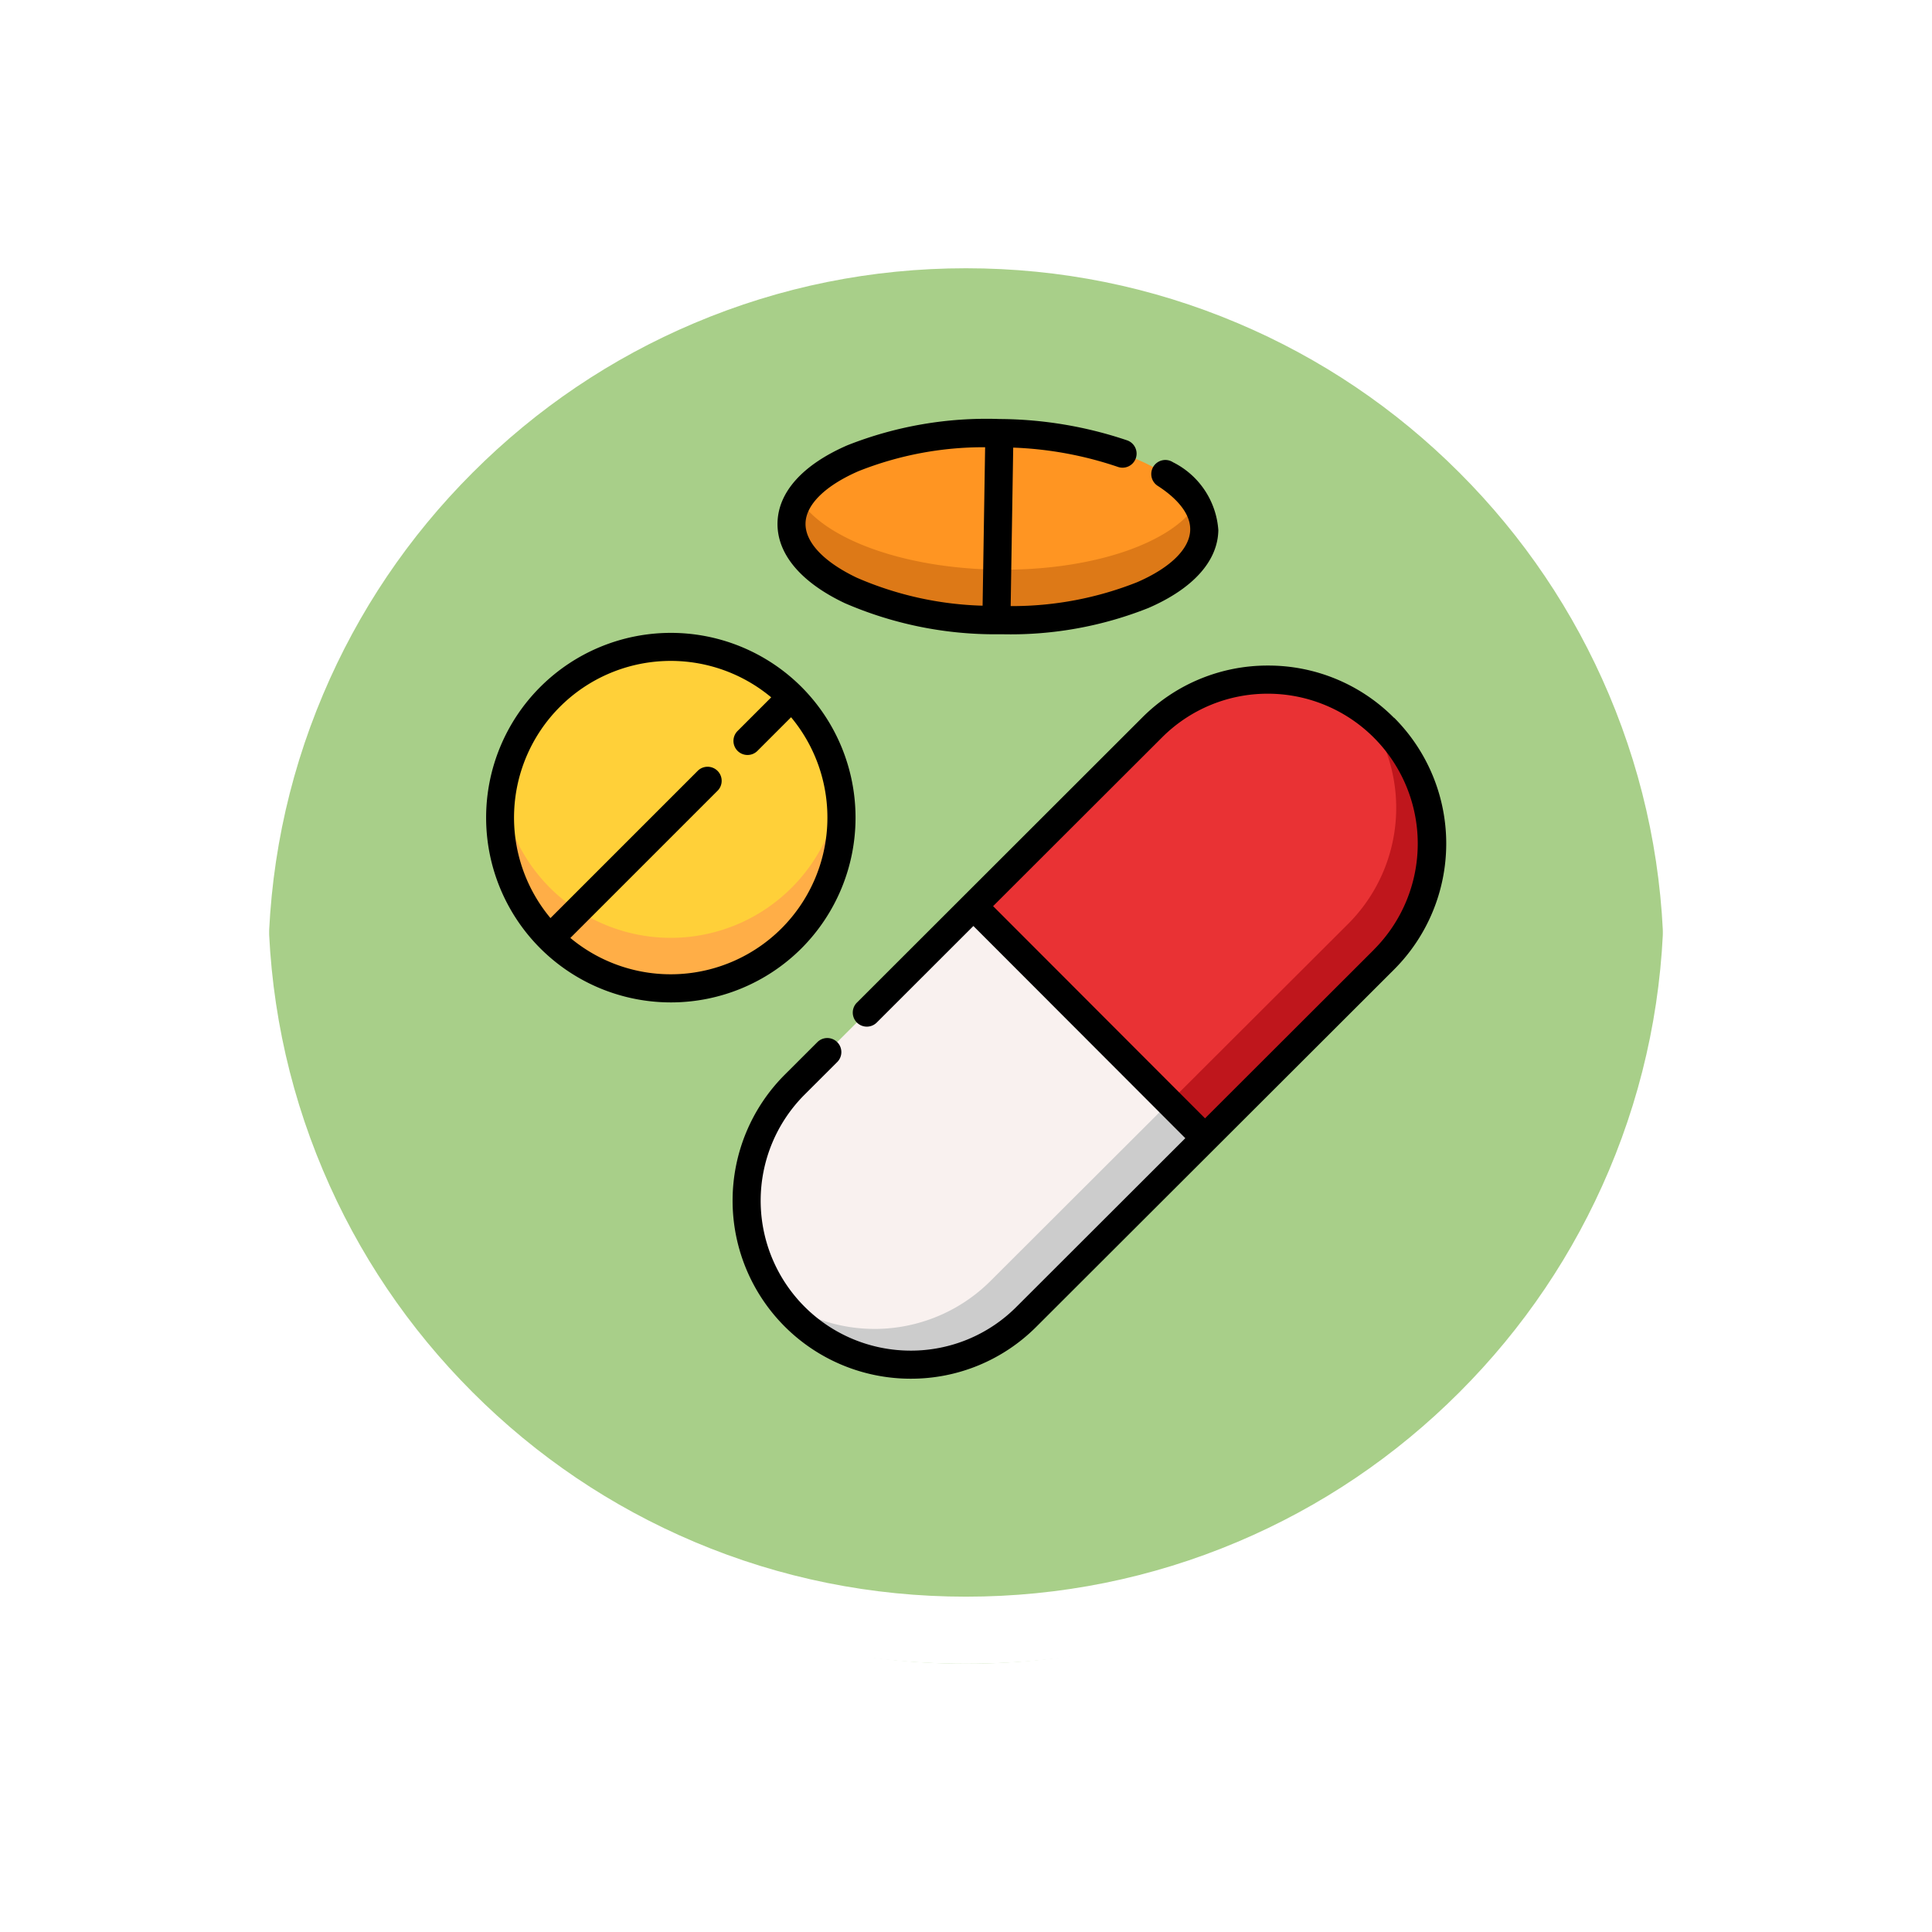 <svg xmlns="http://www.w3.org/2000/svg" xmlns:xlink="http://www.w3.org/1999/xlink" width="86.423" height="86.423" viewBox="0 0 86.423 86.423">
  <defs>
    <filter id="Path_874925" x="0" y="0" width="86.423" height="86.423" filterUnits="userSpaceOnUse">
      <feOffset dy="3" input="SourceAlpha"/>
      <feGaussianBlur stdDeviation="3" result="blur"/>
      <feFlood flood-opacity="0.161"/>
      <feComposite operator="in" in2="blur"/>
      <feComposite in="SourceGraphic"/>
    </filter>
  </defs>
  <g id="Group_1198242" data-name="Group 1198242" transform="translate(-1127.525 -1027.934)">
    <g id="Group_1109835" data-name="Group 1109835" transform="translate(1136.525 1033.934)">
      <g id="Group_1107913" data-name="Group 1107913" transform="translate(0 0)">
        <g transform="matrix(1, 0, 0, 1, -9, -6)" filter="url(#Path_874925)">
          <g id="Path_874925-2" data-name="Path 874925" transform="translate(9 6)" fill="#a8cf89">
            <path d="M 34.211 66.923 C 29.795 66.923 25.511 66.058 21.479 64.353 C 17.584 62.706 14.086 60.347 11.081 57.342 C 8.076 54.337 5.717 50.839 4.07 46.944 C 2.365 42.912 1.5 38.628 1.5 34.212 C 1.5 29.795 2.365 25.511 4.07 21.479 C 5.717 17.584 8.076 14.086 11.081 11.081 C 14.086 8.076 17.584 5.717 21.479 4.07 C 25.511 2.365 29.795 1.5 34.211 1.5 C 38.628 1.5 42.912 2.365 46.944 4.07 C 50.839 5.717 54.337 8.076 57.342 11.081 C 60.346 14.086 62.705 17.584 64.353 21.479 C 66.058 25.511 66.923 29.795 66.923 34.211 C 66.923 38.628 66.058 42.912 64.353 46.944 C 62.705 50.839 60.346 54.337 57.342 57.342 C 54.337 60.347 50.839 62.706 46.944 64.353 C 42.912 66.058 38.628 66.923 34.211 66.923 Z" stroke="none"/>
            <path d="M 34.211 3 C 29.996 3 25.909 3.825 22.063 5.452 C 18.347 7.023 15.009 9.274 12.142 12.142 C 9.274 15.009 7.023 18.347 5.452 22.063 C 3.825 25.909 3 29.996 3 34.212 C 3 38.427 3.825 42.514 5.452 46.36 C 7.023 50.076 9.274 53.414 12.142 56.281 C 15.009 59.149 18.347 61.4 22.063 62.972 C 25.909 64.598 29.996 65.423 34.211 65.423 C 38.426 65.423 42.513 64.598 46.359 62.972 C 50.076 61.4 53.414 59.149 56.281 56.281 C 59.148 53.414 61.399 50.076 62.971 46.36 C 64.598 42.514 65.423 38.427 65.423 34.211 C 65.423 29.996 64.598 25.909 62.971 22.063 C 61.399 18.347 59.148 15.009 56.281 12.142 C 53.414 9.274 50.076 7.023 46.359 5.452 C 42.513 3.825 38.426 3 34.211 3 M 34.211 0 C 53.106 0 68.423 15.317 68.423 34.211 L 68.423 34.212 C 68.423 53.106 53.106 68.423 34.211 68.423 C 15.317 68.423 0 53.106 0 34.212 L 0 34.211 C 0 15.317 15.317 0 34.211 0 Z" stroke="none" fill="#fff"/>
          </g>
        </g>
        <g id="Path_874923" data-name="Path 874923" transform="translate(0 0)" fill="none">
          <path d="M34.211,0A34.211,34.211,0,0,1,68.423,34.211h0A34.211,34.211,0,0,1,0,34.212H0A34.211,34.211,0,0,1,34.211,0Z" stroke="none"/>
          <path d="M 34.211 3 C 29.996 3 25.909 3.825 22.063 5.452 C 18.347 7.023 15.009 9.274 12.142 12.142 C 9.274 15.009 7.023 18.347 5.452 22.063 C 3.825 25.909 3 29.996 3 34.212 C 3 38.427 3.825 42.514 5.452 46.36 C 7.023 50.076 9.274 53.414 12.142 56.281 C 15.009 59.149 18.347 61.4 22.063 62.972 C 25.909 64.598 29.996 65.423 34.211 65.423 C 38.426 65.423 42.513 64.598 46.359 62.972 C 50.076 61.4 53.414 59.149 56.281 56.281 C 59.148 53.414 61.399 50.076 62.971 46.36 C 64.598 42.514 65.423 38.427 65.423 34.211 C 65.423 29.996 64.598 25.909 62.971 22.063 C 61.399 18.347 59.148 15.009 56.281 12.142 C 53.414 9.274 50.076 7.023 46.359 5.452 C 42.513 3.825 38.426 3 34.211 3 M 34.211 0 C 53.106 0 68.423 15.317 68.423 34.211 L 68.423 34.212 C 68.423 53.106 53.106 68.423 34.211 68.423 C 15.317 68.423 0 53.106 0 34.212 L 0 34.211 C 0 15.317 15.317 0 34.211 0 Z" stroke="none" fill="#fff"/>
        </g>
      </g>
    </g>
    <g id="medicina" transform="translate(1149.261 1046.679)">
      <path id="Path_1065574" data-name="Path 1065574" d="M20.539,123.719a7.64,7.64,0,1,0,0,10.8A7.64,7.64,0,0,0,20.539,123.719Zm0,0" transform="translate(-6.868 -111.291)" fill="#ffd039"/>
      <path id="Path_1065575" data-name="Path 1065575" d="M20.545,203.333a7.64,7.64,0,0,1-12.958-4.27,7.64,7.64,0,1,0,15.111,0A7.6,7.6,0,0,1,20.545,203.333Zm0,0" transform="translate(-6.874 -182.364)" fill="#ffae47"/>
      <path id="Path_1065576" data-name="Path 1065576" d="M172.28,7.494c-5.1-.082-9.261,1.726-9.3,4.036s4.066,4.25,9.165,4.332,9.261-1.726,9.3-4.036S177.379,7.576,172.28,7.494Zm0,0" transform="translate(-149.31 -6.863)" fill="#ff9522"/>
      <path id="Path_1065577" data-name="Path 1065577" d="M172.138,45.735c-4.209-.067-7.74-1.4-8.822-3.164a2.124,2.124,0,0,0-.342,1.1c-.037,2.311,4.066,4.25,9.164,4.331s9.261-1.726,9.3-4.036a2.147,2.147,0,0,0-.342-1.167C180,44.554,176.395,45.8,172.138,45.735Zm0,0" transform="translate(-149.303 -38.999)" fill="#dd7917"/>
      <path id="Path_1065578" data-name="Path 1065578" d="M141.074,267.732l8-7.986,10.369,10.382-8,7.986a7.337,7.337,0,1,1-10.369-10.382Zm0,0" transform="translate(-127.268 -237.957)" fill="#f9f1ef"/>
      <path id="Path_1065579" data-name="Path 1065579" d="M267.907,141.112l-8,7.986,10.369,10.382,8-7.986a7.337,7.337,0,0,0-10.369-10.382Zm0,0" transform="translate(-238.108 -127.31)" fill="#e93234"/>
      <path id="Path_1065580" data-name="Path 1065580" d="M173.234,364.43l-8,7.986a7.339,7.339,0,0,1-9.51.735,7.413,7.413,0,0,0,.736.859,7.337,7.337,0,0,0,10.376.007l8-7.986Zm0,0" transform="translate(-142.663 -333.86)" fill="#ccc"/>
      <path id="Path_1065581" data-name="Path 1065581" d="M374.045,156.52a7.379,7.379,0,0,0-.865-.742,7.338,7.338,0,0,1-.743,9.517l-8,7.985,1.6,1.6,8-7.986A7.336,7.336,0,0,0,374.045,156.52Zm0,0" transform="translate(-333.87 -142.71)" fill="#bf161c"/>
      <path id="Path_1065582" data-name="Path 1065582" d="M161.021,133.805a7.913,7.913,0,0,0-5.631-2.337h-.006a7.912,7.912,0,0,0-5.628,2.329L137,146.542a.629.629,0,1,0,.889.89l4.318-4.314,9.48,9.492-7.552,7.542a6.664,6.664,0,0,1-4.74,1.961h0a6.708,6.708,0,0,1-4.736-11.454l1.453-1.451a.629.629,0,1,0-.889-.89l-1.453,1.451a7.966,7.966,0,0,0,5.624,13.6h.005a7.912,7.912,0,0,0,5.629-2.329l15.994-15.972a7.966,7.966,0,0,0,.007-11.265Zm-.9,10.375-7.552,7.542-9.48-9.492,7.552-7.542a6.664,6.664,0,0,1,4.74-1.961h0a6.708,6.708,0,0,1,4.736,11.454Zm0,0" transform="translate(-120.401 -120.441)"/>
      <path id="Path_1065583" data-name="Path 1065583" d="M14.116,116.448a8.265,8.265,0,1,0,0,11.694A8.278,8.278,0,0,0,14.116,116.448ZM3.777,127.677l6.6-6.6a.629.629,0,0,0-.889-.889l-6.6,6.6a7.01,7.01,0,0,1,9.874-9.874l-1.5,1.5a.629.629,0,1,0,.889.89l1.5-1.5a7.01,7.01,0,0,1-9.873,9.873Zm0,0" transform="translate(0 -104.465)"/>
      <path id="Path_1065584" data-name="Path 1065584" d="M158.493,8.238a16.9,16.9,0,0,0,6.767,1.39h.01l.332,0a16.662,16.662,0,0,0,6.466-1.176c2-.866,3.107-2.1,3.129-3.482a3.679,3.679,0,0,0-2.029-3.038.629.629,0,1,0-.679,1.059c.548.351,1.464,1.072,1.45,1.959-.013.844-.878,1.7-2.373,2.348a15.153,15.153,0,0,1-5.658,1.069l.113-7.089a16.4,16.4,0,0,1,4.672.859.629.629,0,1,0,.422-1.185,18.119,18.119,0,0,0-5.7-.953,16.92,16.92,0,0,0-6.808,1.173c-2,.867-3.107,2.1-3.129,3.482S156.526,7.308,158.493,8.238Zm.614-5.909a15.144,15.144,0,0,1,5.658-1.068l-.113,7.088A15.141,15.141,0,0,1,159.031,7.1c-1.473-.7-2.31-1.579-2.3-2.423S157.613,2.978,159.107,2.329Zm0,0" transform="translate(-142.434 0)"/>
    </g>
  </g>
</svg>
